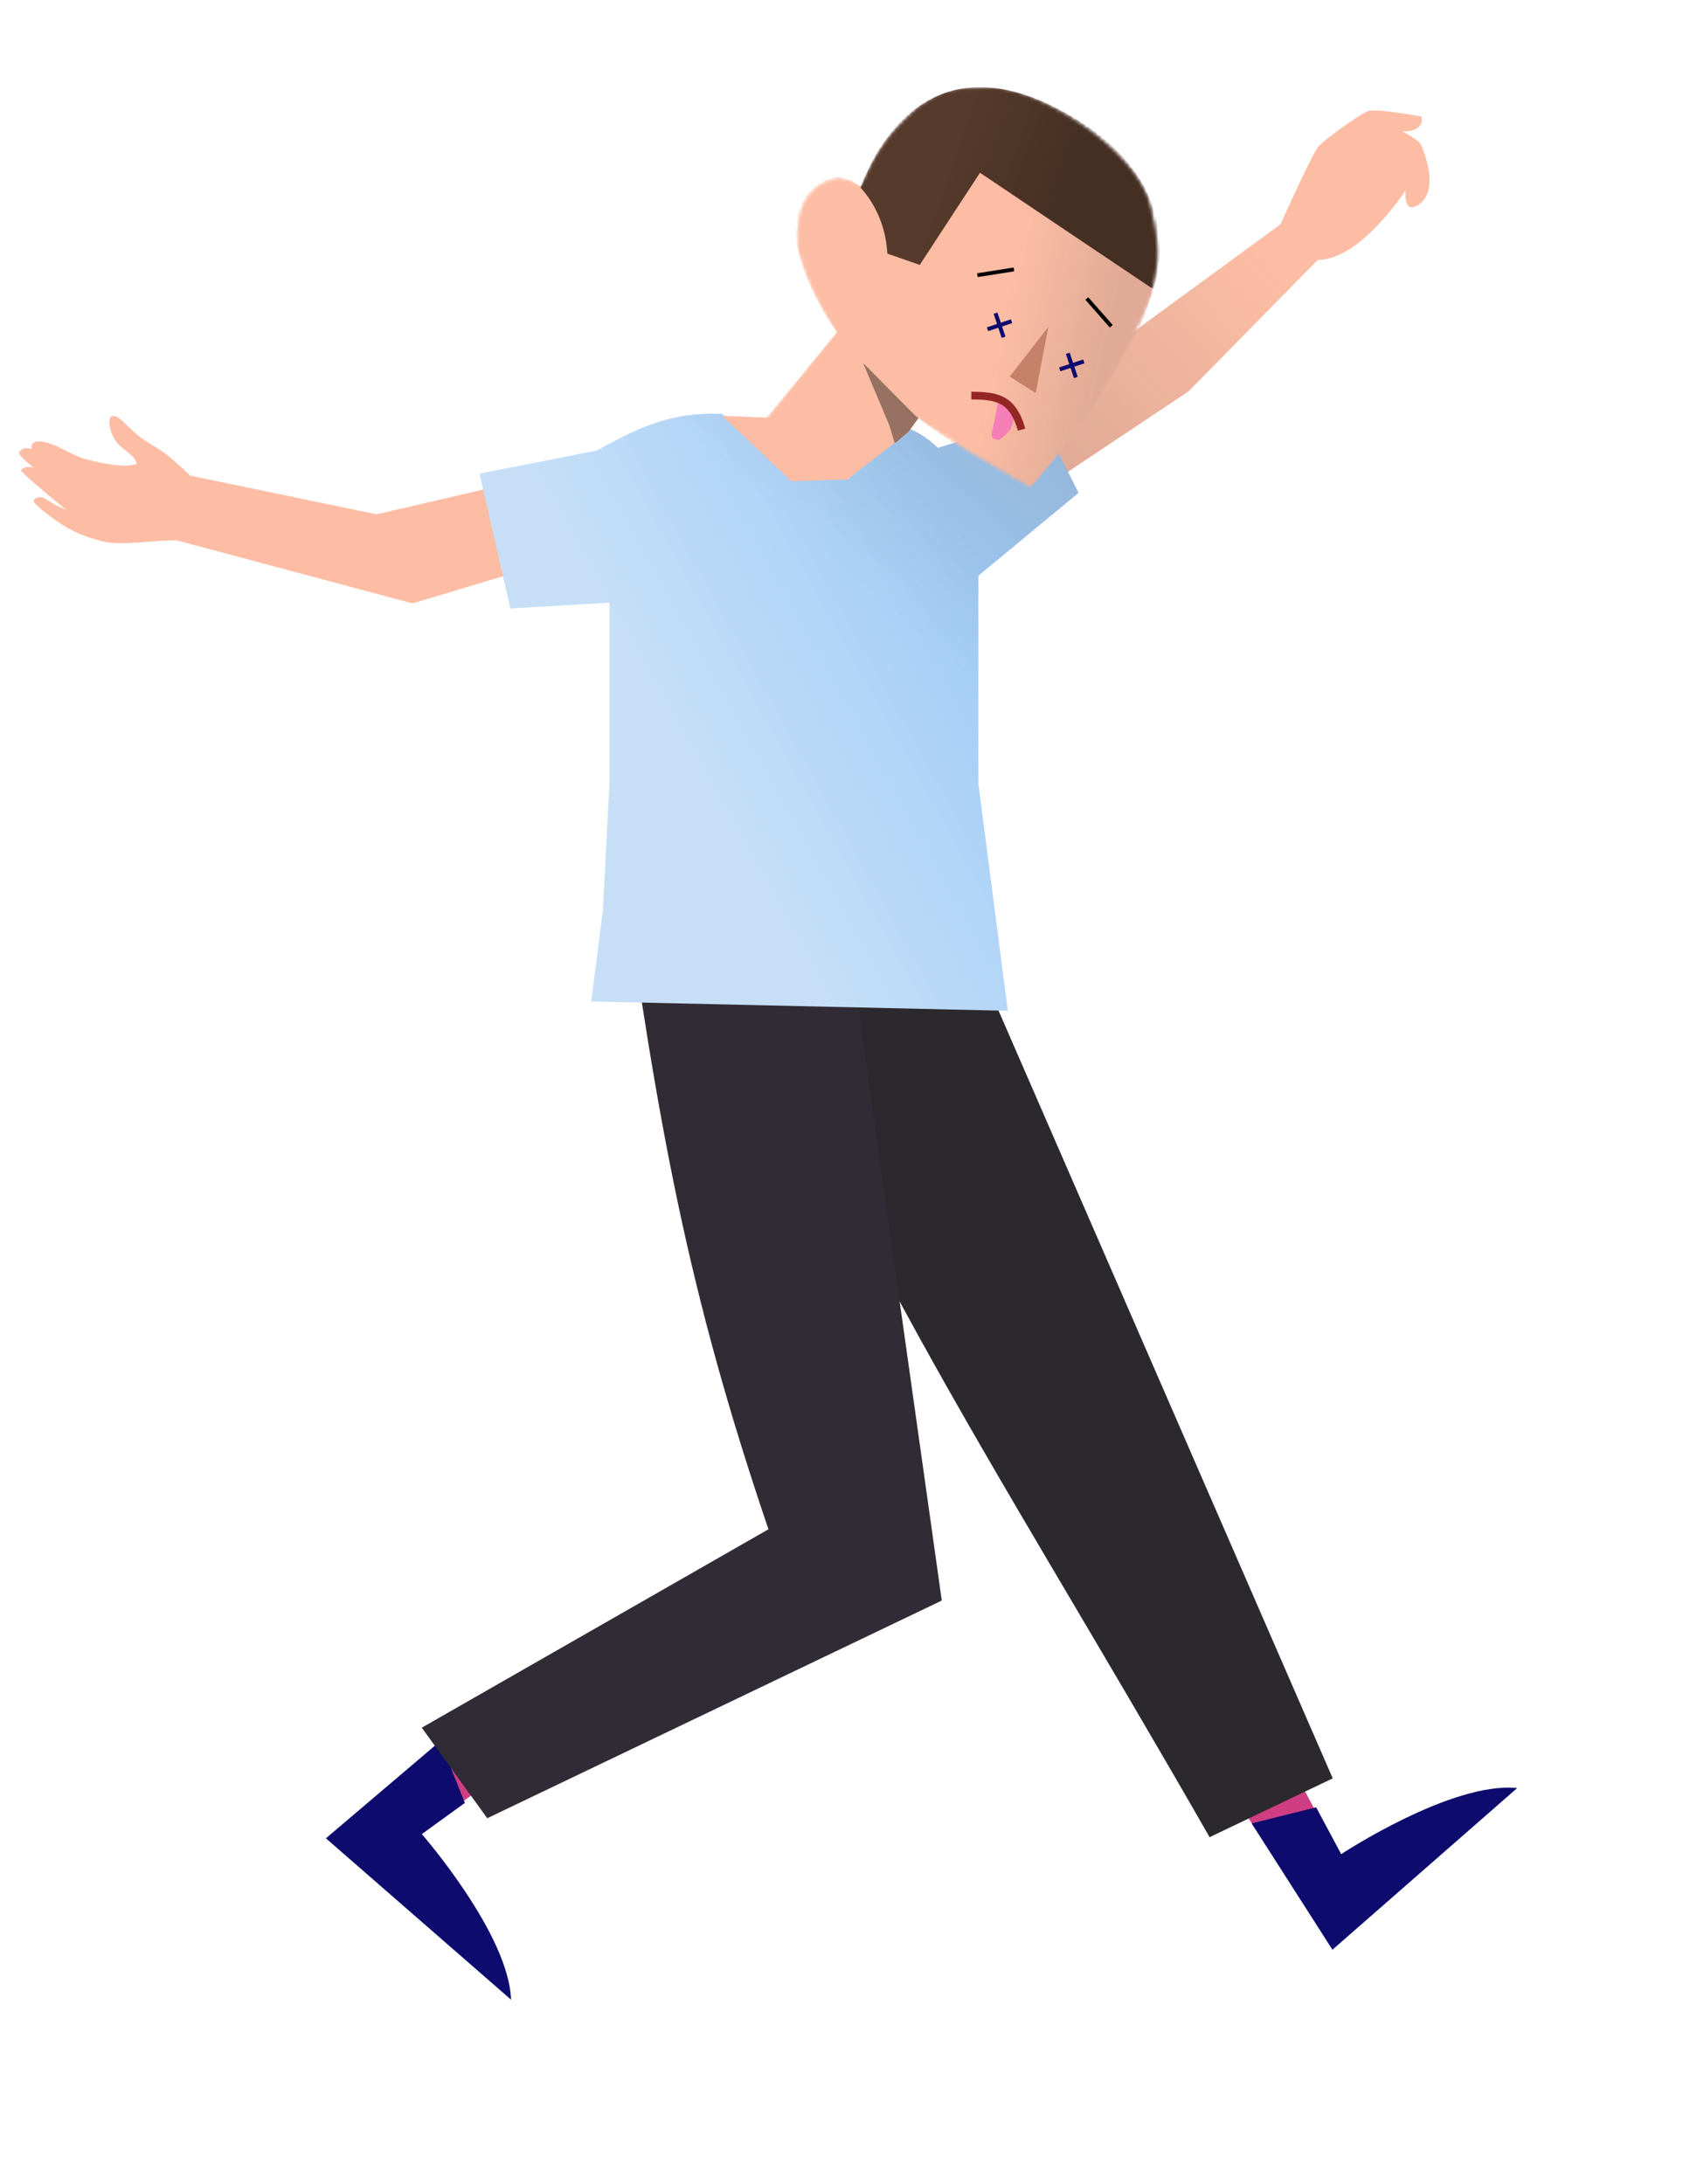 <svg width="421" height="544" viewBox="0 0 421 544" fill="none" xmlns="http://www.w3.org/2000/svg">
<path d="M308.205 448.569L323.966 444.004L329.125 453.704L316.927 461.845L308.205 448.569Z" fill="#CF3E83"/>
<path d="M327.865 450.113L334.106 461.779C334.106 461.779 361.639 443.634 377.943 445.326L331.926 485.584L311.805 454.124L327.865 450.113Z" fill="#0D0B6D"/>
<path d="M301.325 457.554C245.327 359.751 206.782 305.375 172.187 207.786L225.313 197.87L332.001 442.908L301.325 457.554Z" fill="#2C292E"/>
<path d="M114.68 429.326L121.333 444.335L112.413 450.759L102.696 439.764L114.68 429.326Z" fill="#CF3E83"/>
<path d="M115.803 449.025L105.08 456.787C105.08 456.787 126.784 481.634 127.305 498.025L81.185 457.837L109.66 433.645L115.803 449.025Z" fill="#0D0B6D"/>
<path d="M154.249 210.921L208.311 211.921L234.611 398.624L203.877 413.339L121.383 452.839L105.071 430.289L191.431 380.872C171.33 321.633 163.958 281.007 154.249 210.921Z" fill="#302B34"/>
<path d="M328.317 36.637C326.795 38.554 318.953 55.903 318.953 55.903L282.463 82.57L239.378 110.099L257.05 123.501L296.061 97.479L328.24 64.751C339.04 64.697 350.178 47.338 350.178 47.338C350.178 47.338 349.657 51.724 351.766 51.617C352.704 51.569 359.421 49.426 354.084 36.222C353.518 34.82 349.311 32.708 349.311 32.708C349.311 32.708 354.885 33.137 354.125 29.034C354.125 29.034 342.761 26.916 340.782 27.683C338.802 28.452 329.839 34.721 328.317 36.637Z" fill="#FCBDA4"/>
<path d="M328.317 36.637C326.795 38.554 318.953 55.903 318.953 55.903L282.463 82.57L239.378 110.099L257.05 123.501L296.061 97.479L328.24 64.751C339.04 64.697 350.178 47.338 350.178 47.338C350.178 47.338 349.657 51.724 351.766 51.617C352.704 51.569 359.421 49.426 354.084 36.222C353.518 34.82 349.311 32.708 349.311 32.708C349.311 32.708 354.885 33.137 354.125 29.034C354.125 29.034 342.761 26.916 340.782 27.683C338.802 28.452 329.839 34.721 328.317 36.637Z" fill="url(#paint0_linear_323_1488)" fill-opacity="0.2"/>
<path d="M41.687 113.366C44.861 115.95 47.347 118.449 47.347 118.449L93.817 128.097L130.164 119.661L152.459 135.345L102.769 150.279L44.008 134.576C37.673 134.563 30.424 135.973 25.667 134.836C21.731 133.896 17.919 132.545 13.394 129.239C10.487 127.114 8.091 125.102 8.398 124.619C9.171 123.403 10.845 123.954 10.845 123.954L13.697 125.695L16.599 127.069C16.599 127.069 5.001 117.539 5.22 117.168C5.99 115.855 8.403 116.477 8.403 116.477C8.403 116.477 4.346 113.338 4.781 112.657C5.89 110.926 7.951 111.877 7.951 111.877C7.951 111.877 7.659 111.097 7.953 110.687C9.142 109.031 12.465 110.473 14.089 111.082C14.089 111.082 19.253 113.813 20.986 114.267C30.648 116.802 32.758 115.821 34.087 115.54C33.481 113.039 30.433 112.132 28.791 109.775C26.685 106.757 26.03 100.233 31.382 105.691C36.097 110.5 38.512 110.782 41.687 113.366Z" fill="#FCBDA4"/>
<path d="M148.731 112.198C158.127 106.994 166.559 102.503 179.916 103.082L197.188 119.395H211.102L219.381 112.677L226.934 106.92C229.543 108.143 231.781 109.701 233.651 111.54L259.079 103.562L268.675 122.753L243.727 143.383V195.199L251.058 251.742L147.291 249.414L150.17 226.865L151.829 195.257V150.1L127.141 151.54L119.464 117.955L148.731 112.198Z" fill="url(#paint1_linear_323_1488)"/>
<path d="M148.731 112.198C158.127 106.994 166.559 102.503 179.916 103.082L197.188 119.395H211.102L219.381 112.677L226.934 106.92C229.543 108.143 231.781 109.701 233.651 111.54L259.079 103.562L268.675 122.753L243.727 143.383V195.199L251.058 251.742L147.291 249.414L150.17 226.865L151.829 195.257V150.1L127.141 151.54L119.464 117.955L148.731 112.198Z" fill="url(#paint2_linear_323_1488)" fill-opacity="0.2"/>
<path d="M197.188 119.874L179.916 103.562L215.9 105.001L225.975 107.88L211.102 119.395L197.188 119.874Z" fill="#FCBDA4"/>
<mask id="mask0_323_1488" style="mask-type:alpha" maskUnits="userSpaceOnUse" x="190" y="22" width="99" height="100">
<path d="M208.564 82.683L190.245 105.582L226.502 107.108L228.028 103.673C238.902 110.595 245.255 114.451 257.034 121.229C271.883 104.962 286.696 76.958 287.184 71.615C287.673 66.272 289.842 64.724 286.421 51.005C282.999 37.287 258.56 22 247.111 22C235.661 22 235.871 22.454 229.173 26.58C221.332 33.459 218.495 37.94 214.671 46.426C212.086 45.154 210.73 44.707 208.564 44.517C201.13 46.463 198.573 51.636 199.023 62.073C201.757 71.066 204.109 75.328 208.564 82.683Z" fill="#D9D9D9"/>
</mask>
<g mask="url(#mask0_323_1488)">
<path d="M216.773 123.004L228.546 103.808C228.546 103.808 250.292 120.632 256.863 121.297C256.863 121.297 281.991 93.454 287.33 71.868L242.619 34.562L220.679 60.392C222.187 54.526 213.388 40.4 205.375 44.972C188.012 54.88 208.712 82.734 208.712 82.734L189.765 105.665" fill="#FCBDA4"/>
<path d="M216.773 123.004L228.546 103.808C228.546 103.808 250.292 120.632 256.863 121.297C256.863 121.297 281.991 93.454 287.33 71.868L242.619 34.562L220.679 60.392C222.187 54.526 213.388 40.4 205.375 44.972C188.012 54.88 208.712 82.734 208.712 82.734L189.765 105.665" fill="url(#paint3_linear_323_1488)" fill-opacity="0.2"/>
<path d="M221.299 63.166C220.818 53.824 215.986 48.165 214.583 46.71C218.459 36.393 231.336 11.545 261.908 26.26C298.406 43.828 287.33 71.868 287.33 71.868L244.378 43.024L229.371 65.973L221.299 63.166V63.166Z" fill="#563A2B"/>
<path d="M221.299 63.166C220.818 53.824 215.986 48.165 214.583 46.71C218.459 36.393 231.336 11.545 261.908 26.26C298.406 43.828 287.33 71.868 287.33 71.868L244.378 43.024L229.371 65.973L221.299 63.166V63.166Z" fill="url(#paint4_linear_323_1488)" fill-opacity="0.2"/>
<path opacity="0.402" fill-rule="evenodd" clip-rule="evenodd" d="M228.547 103.808L215.244 90.383L223.85 110.827L228.547 103.808Z" fill="black"/>
<path fill-rule="evenodd" clip-rule="evenodd" d="M261.437 81.367L258.255 97.903L251.795 93.795L261.437 81.367Z" fill="#C58268"/>
<path d="M248.044 108.36L247.565 101.163L250.443 103.082L252.842 105.481L251.403 109.319L248.044 108.36Z" fill="#FF7777"/>
<path d="M242.213 98.527C247.657 100.001 251.032 101.302 254.75 107.008" stroke="#942626" stroke-width="1.919"/>
</g>
<path d="M248.973 77.257L250.954 83.329" stroke="#0D0B6D" stroke-width="0.859"/>
<path d="M247.107 81.523L252.82 79.063" stroke="#0D0B6D" stroke-width="0.859"/>
<path d="M265.927 87.417L267.908 93.49" stroke="#0D0B6D" stroke-width="0.859"/>
<path d="M264.061 91.684L269.774 89.223" stroke="#0D0B6D" stroke-width="0.859"/>
<path d="M243.727 68.538L252.842 67.099" stroke="black" stroke-width="0.96"/>
<path d="M270.985 74.339L277.089 81.26" stroke="black" stroke-width="0.96"/>
<path d="M223.096 110.279L220.697 102.123H226.455L228.853 104.042L226.455 107.4L223.096 110.279Z" fill="#977162"/>
<mask id="mask1_323_1488" style="mask-type:alpha" maskUnits="userSpaceOnUse" x="189" y="22" width="100" height="100">
<path d="M208.311 82.683L189.991 105.582L226.248 107.108L227.775 103.673C238.648 110.595 245.002 114.451 256.78 121.229C271.63 104.962 286.442 76.958 286.931 71.615C287.419 66.272 289.589 64.724 286.167 51.005C282.746 37.287 258.307 22 246.857 22C235.408 22 235.617 22.454 228.92 26.58C221.078 33.459 218.242 37.94 214.417 46.426C211.832 45.154 210.477 44.707 208.311 44.517C200.876 46.463 198.319 51.636 198.769 62.073C201.504 71.066 203.856 75.328 208.311 82.683Z" fill="#D9D9D9"/>
</mask>
<g mask="url(#mask1_323_1488)">
<path d="M216.52 123.004L228.293 103.808C228.293 103.808 250.039 120.632 256.61 121.297C256.61 121.297 281.738 93.454 287.077 71.868L242.366 34.562L220.426 60.392C221.934 54.526 213.135 40.4 205.122 44.972C187.759 54.88 208.459 82.734 208.459 82.734L189.512 105.665" fill="#FCBDA4"/>
<path d="M216.52 123.004L228.293 103.808C228.293 103.808 250.039 120.632 256.61 121.297C256.61 121.297 281.738 93.454 287.077 71.868L242.366 34.562L220.426 60.392C221.934 54.526 213.135 40.4 205.122 44.972C187.759 54.88 208.459 82.734 208.459 82.734L189.512 105.665" fill="url(#paint5_linear_323_1488)" fill-opacity="0.2"/>
<path d="M221.046 63.166C220.565 53.824 215.733 48.165 214.33 46.71C218.206 36.393 231.083 11.545 261.655 26.26C298.153 43.828 287.077 71.868 287.077 71.868L244.125 43.024L229.118 65.973L221.046 63.166V63.166Z" fill="#563A2B"/>
<path d="M221.046 63.166C220.565 53.824 215.733 48.165 214.33 46.71C218.206 36.393 231.083 11.545 261.655 26.26C298.153 43.828 287.077 71.868 287.077 71.868L244.125 43.024L229.118 65.973L221.046 63.166V63.166Z" fill="url(#paint6_linear_323_1488)" fill-opacity="0.2"/>
<path opacity="0.402" fill-rule="evenodd" clip-rule="evenodd" d="M228.293 103.808L214.991 90.383L223.597 110.827L228.293 103.808Z" fill="black"/>
<path fill-rule="evenodd" clip-rule="evenodd" d="M261.184 81.367L258.001 97.903L251.541 93.795L261.184 81.367Z" fill="#C58268"/>
<path d="M247 108C247 108 248.5 101.5 248.5 100.5C248.5 99.5 251.593 99.966 252.5 104.5C252.018 106.25 252.198 107.13 249 109.5C247.443 109.503 246.969 109.196 247 108Z" fill="#F57EB7"/>
<path d="M241.96 98.527C248.753 98.505 252.358 99.552 254.497 107.008" stroke="#942626" stroke-width="1.919"/>
<path d="M248 78L250 84" stroke="#0D0B6D"/>
<path d="M252 80L246 81.998" stroke="#0D0B6D"/>
<path d="M266 88L268 94" stroke="#0D0B6D"/>
<path d="M270 90L264 91.998" stroke="#0D0B6D"/>
</g>
<path d="M243.473 68.538L252.589 67.099" stroke="black" stroke-width="0.96"/>
<path d="M270.732 74.339L276.836 81.26" stroke="black" stroke-width="0.96"/>
<path d="M222.843 110.279L220.444 102.123H226.201L228.6 104.042L226.201 107.4L222.843 110.279Z" fill="#977162"/>
<defs>
<linearGradient id="paint0_linear_323_1488" x1="261.958" y1="113.158" x2="313.774" y2="63.74" gradientUnits="userSpaceOnUse">
<stop stop-color="#736161"/>
<stop offset="1" stop-color="#736161" stop-opacity="0"/>
</linearGradient>
<linearGradient id="paint1_linear_323_1488" x1="239.409" y1="128.99" x2="162.644" y2="171.69" gradientUnits="userSpaceOnUse">
<stop stop-color="#9ECBF7"/>
<stop offset="1" stop-color="#C6DFF7"/>
</linearGradient>
<linearGradient id="paint2_linear_323_1488" x1="261.958" y1="107.4" x2="222.616" y2="152.499" gradientUnits="userSpaceOnUse">
<stop stop-color="#736161"/>
<stop offset="1" stop-color="#736161" stop-opacity="0"/>
</linearGradient>
<linearGradient id="paint3_linear_323_1488" x1="274.432" y1="91.088" x2="249.004" y2="85.331" gradientUnits="userSpaceOnUse">
<stop stop-color="#736161"/>
<stop offset="1" stop-color="#736161" stop-opacity="0"/>
</linearGradient>
<linearGradient id="paint4_linear_323_1488" x1="266.756" y1="47.428" x2="237.969" y2="37.353" gradientUnits="userSpaceOnUse">
<stop/>
<stop offset="1" stop-opacity="0"/>
</linearGradient>
<linearGradient id="paint5_linear_323_1488" x1="274.179" y1="91.088" x2="248.751" y2="85.331" gradientUnits="userSpaceOnUse">
<stop stop-color="#736161"/>
<stop offset="1" stop-color="#736161" stop-opacity="0"/>
</linearGradient>
<linearGradient id="paint6_linear_323_1488" x1="266.503" y1="47.428" x2="237.716" y2="37.353" gradientUnits="userSpaceOnUse">
<stop/>
<stop offset="1" stop-opacity="0"/>
</linearGradient>
</defs>
</svg>
